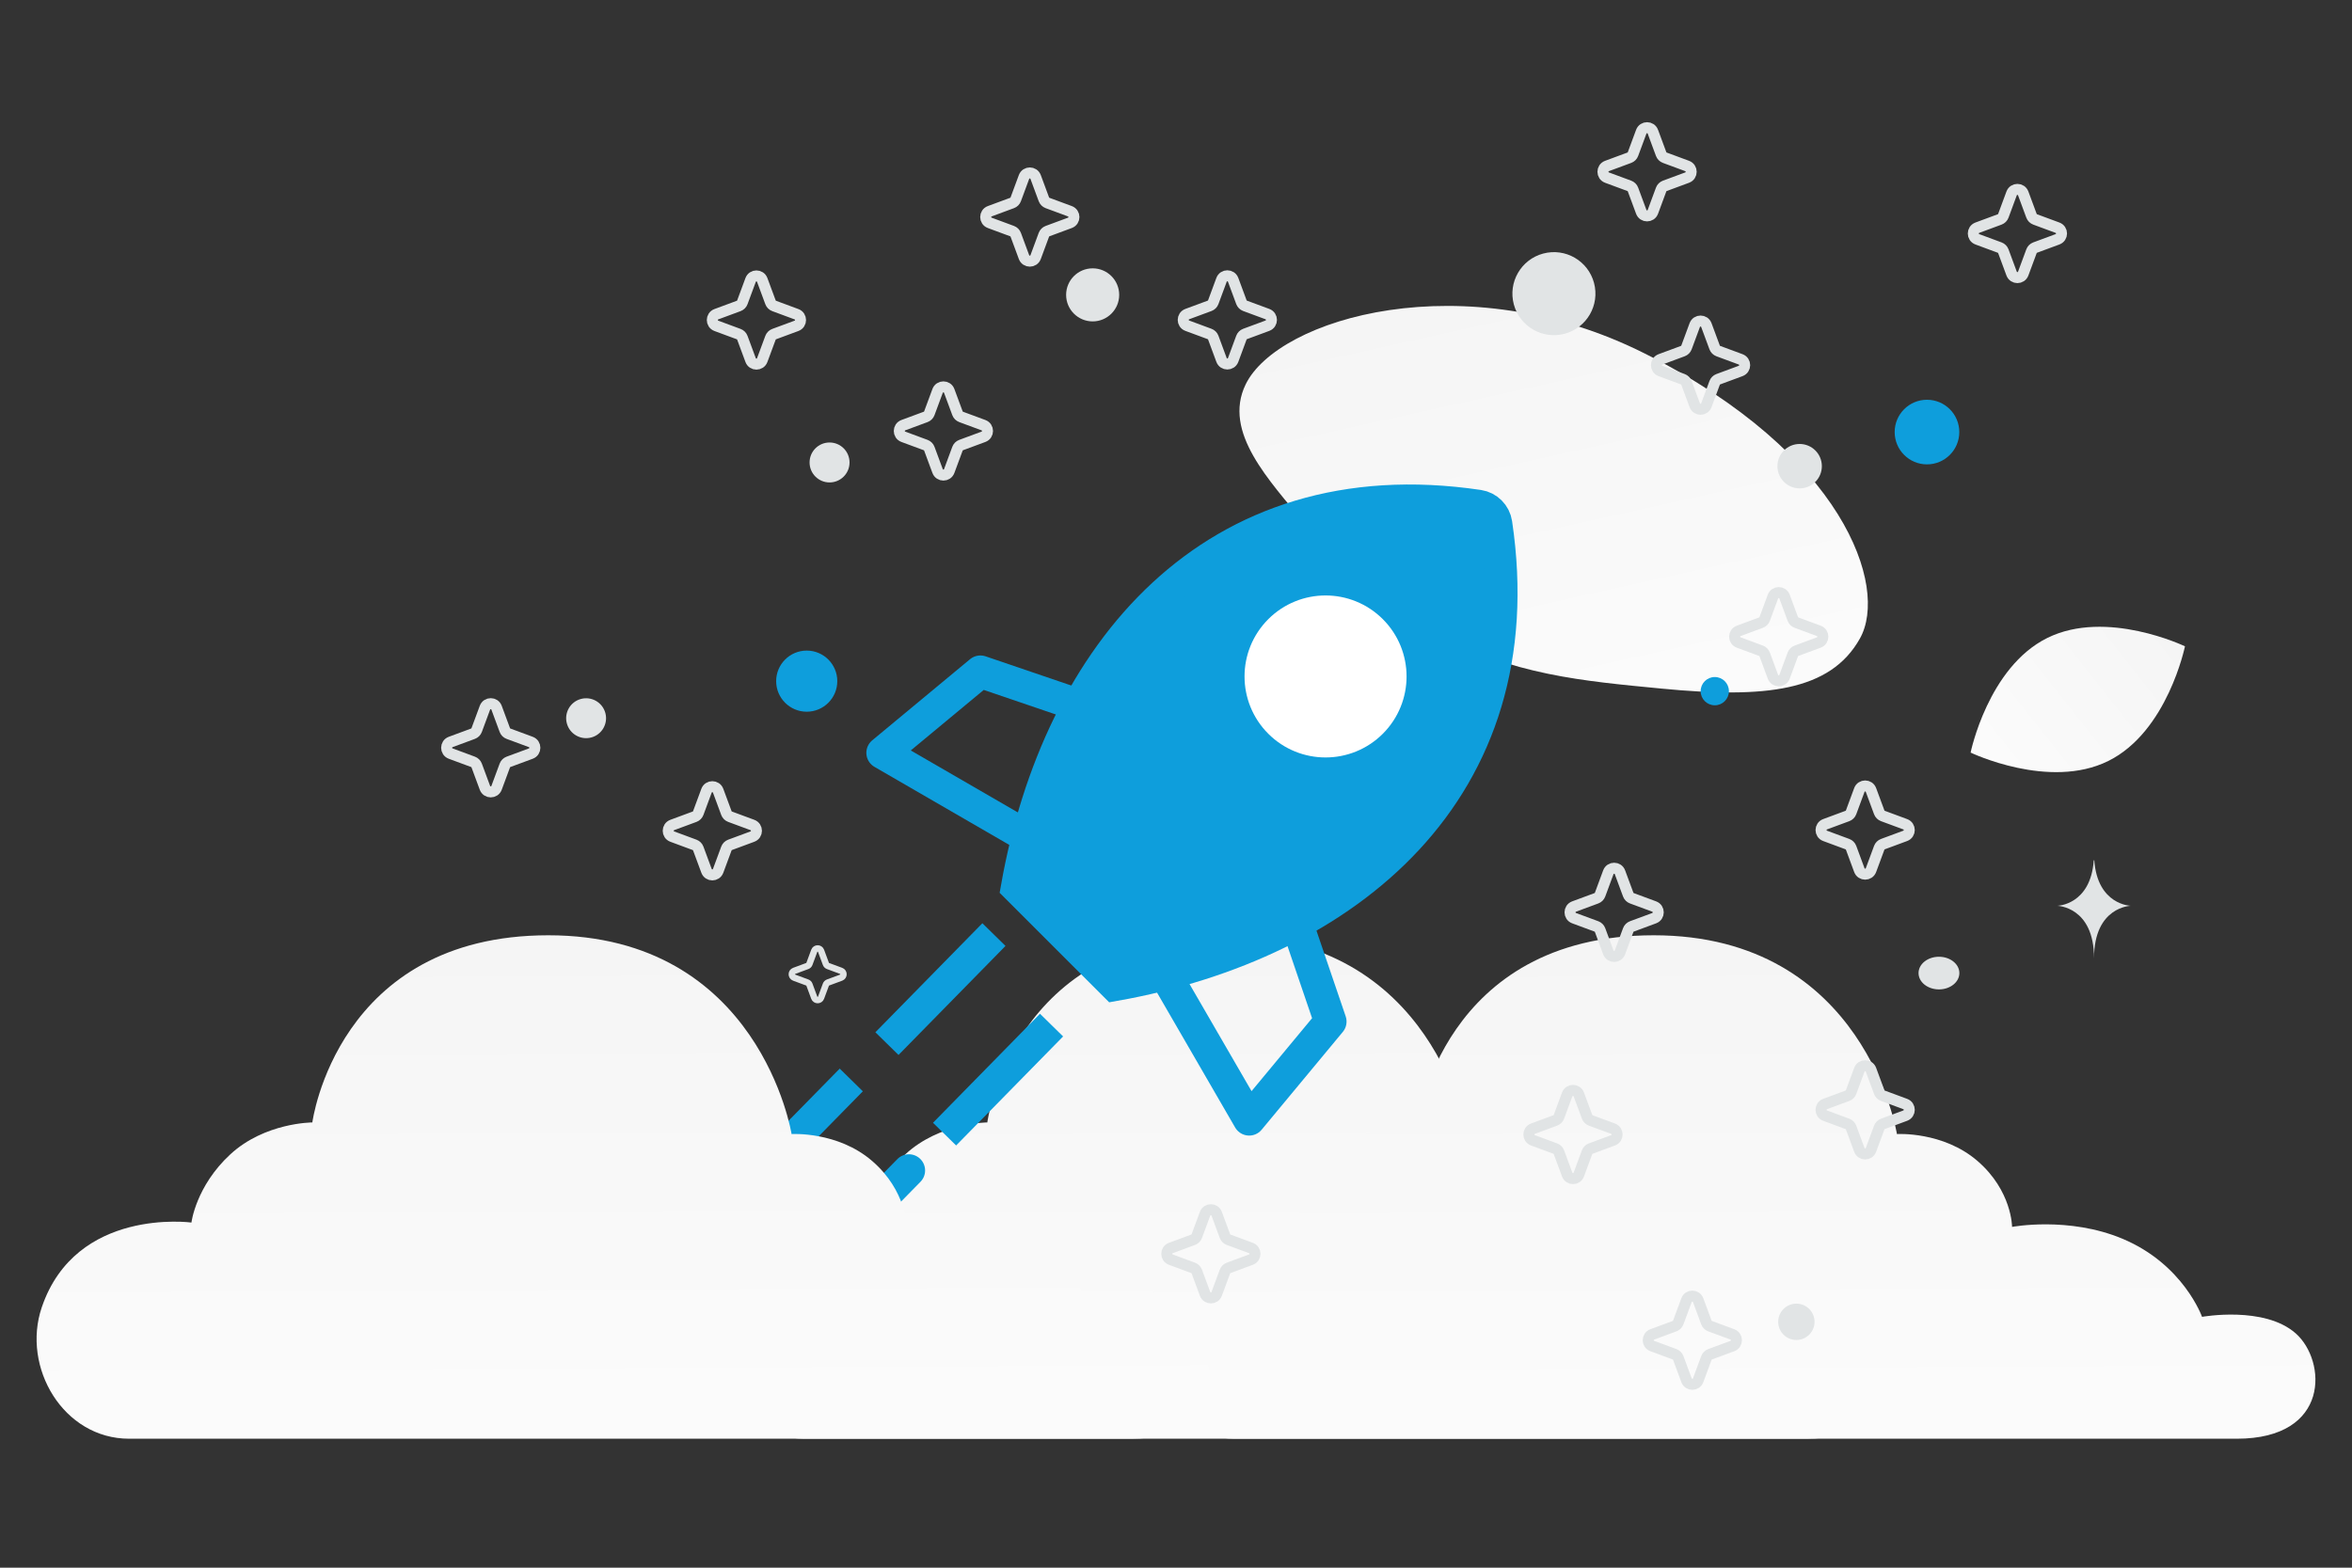 <svg width="900" height="600" viewBox="0 0 900 600" fill="none" xmlns="http://www.w3.org/2000/svg">
<rect x="0" y="0" width="900" height="600" fill="#333333" stroke="none"/>
<path fill-rule="evenodd" clip-rule="evenodd" d="M307.706 550.643H691.211C727.21 550.643 725.558 520.757 713.8 510.343C701.747 499.67 677.934 503.999 677.934 503.999C677.934 503.999 670.843 483.897 647.507 474.11C626.865 465.453 605.24 469.572 605.24 469.572C605.24 469.572 605.24 455.776 592.024 444.35C578.806 432.923 561.183 434.035 561.183 434.035C561.183 434.035 549.069 357.959 468.115 357.959C387.161 357.959 377.799 429.591 377.799 429.591C377.799 429.591 359.626 429.591 346.408 441.808C333.191 454.025 331.539 467.905 331.539 467.905C331.539 467.905 287.338 461.9 274.265 500.347C266.475 523.261 282.48 550.643 307.706 550.643V550.643Z" fill="url(#paint0_linear_328_5490)"/>
<path fill-rule="evenodd" clip-rule="evenodd" d="M472.391 550.643H855.896C891.895 550.643 890.243 520.757 878.484 510.343C866.432 499.67 842.618 503.999 842.618 503.999C842.618 503.999 835.528 483.897 812.192 474.11C791.55 465.453 769.925 469.572 769.925 469.572C769.925 469.572 769.925 455.776 756.709 444.35C743.491 432.923 725.868 434.035 725.868 434.035C725.868 434.035 713.754 357.959 632.8 357.959C551.846 357.959 542.484 429.591 542.484 429.591C542.484 429.591 524.311 429.591 511.093 441.808C497.876 454.025 496.224 467.905 496.224 467.905C496.224 467.905 452.022 461.9 438.949 500.347C431.159 523.261 447.165 550.643 472.391 550.643V550.643Z" fill="url(#paint1_linear_328_5490)"/>
<path d="M711.701 244.38C700.367 264.607 675.546 267.386 635.78 263.542C605.874 260.646 578.601 258.405 548.692 242.098C527.758 230.693 511.187 215.262 499.093 200.274C485.987 184.038 467.693 165.508 476.661 147.098C488.985 121.81 560.254 100.511 629.459 135.341C705.48 173.614 722.788 224.611 711.701 244.38Z" fill="url(#paint2_linear_328_5490)"/>
<path d="M806.762 291.243C784.117 302.476 754.062 288.032 754.062 288.032C754.062 288.032 760.741 255.384 783.398 244.167C806.042 232.934 836.085 247.361 836.085 247.361C836.085 247.361 829.406 280.01 806.762 291.243V291.243Z" fill="url(#paint3_linear_328_5490)"/>
<path d="M737.365 153C730.536 153 725 158.536 725 165.364C725 172.192 730.536 177.728 737.365 177.728C744.193 177.728 749.729 172.192 749.729 165.364C749.729 158.536 744.193 153 737.365 153Z" fill="#0E9EDC"/>
<path d="M308.696 249C302.236 249 297 254.237 297 260.696C297 267.156 302.236 272.392 308.696 272.392C315.155 272.392 320.392 267.156 320.392 260.696C320.392 254.237 315.155 249 308.696 249Z" fill="#0E9EDC"/>
<path d="M656.169 269.936C653.182 269.936 650.76 267.514 650.76 264.527C650.76 261.54 653.182 259.118 656.169 259.118C659.156 259.118 661.578 261.54 661.578 264.527C661.578 267.514 659.156 269.936 656.169 269.936Z" fill="#0E9EDC"/>
<path d="M687.387 512.853C683.546 512.853 680.432 509.739 680.432 505.898C680.432 502.057 683.546 498.943 687.387 498.943C691.228 498.943 694.342 502.057 694.342 505.898C694.342 509.739 691.228 512.853 687.387 512.853Z" fill="#E1E4E5"/>
<path d="M201.257 443.728C195.708 443.728 191.211 439.23 191.211 433.682C191.211 428.134 195.708 423.636 201.257 423.636C206.805 423.636 211.303 428.134 211.303 433.682C211.303 439.23 206.805 443.728 201.257 443.728Z" fill="#E1E4E5"/>
<path d="M317.433 184.645C313.21 184.645 309.787 181.222 309.787 176.999C309.787 172.776 313.21 169.353 317.433 169.353C321.656 169.353 325.079 172.776 325.079 176.999C325.079 181.222 321.656 184.645 317.433 184.645Z" fill="#E1E4E5"/>
<path d="M688.638 186.918C683.943 186.918 680.138 183.112 680.138 178.418C680.138 173.724 683.943 169.918 688.638 169.918C693.332 169.918 697.138 173.724 697.138 178.418C697.138 183.112 693.332 186.918 688.638 186.918Z" fill="#E1E4E5"/>
<path d="M231.647 272.907C232.738 276.979 230.322 281.164 226.25 282.255C222.178 283.346 217.992 280.93 216.901 276.858C215.81 272.786 218.227 268.601 222.299 267.51C226.371 266.418 230.556 268.835 231.647 272.907Z" fill="#E1E4E5"/>
<path d="M418.109 123.011C412.5 123.011 407.954 118.464 407.954 112.856C407.954 107.247 412.5 102.701 418.109 102.701C423.717 102.701 428.264 107.247 428.264 112.856C428.264 118.464 423.717 123.011 418.109 123.011Z" fill="#E1E4E5"/>
<path d="M741.947 378.675C737.633 378.675 734.136 375.877 734.136 372.426C734.136 368.975 737.633 366.177 741.947 366.177C746.261 366.177 749.758 368.975 749.758 372.426C749.758 375.877 746.261 378.675 741.947 378.675Z" fill="#E1E4E5"/>
<path d="M609.957 108.276C612.228 116.751 607.199 125.462 598.724 127.733C590.25 130.003 581.539 124.974 579.268 116.499C576.997 108.025 582.026 99.314 590.501 97.043C598.976 94.772 607.686 99.802 609.957 108.276Z" fill="#E1E4E5"/>
<path d="M801.183 329.267H801.388C802.598 346.413 815.349 346.677 815.349 346.677C815.349 346.677 801.288 346.951 801.288 366.762C801.288 346.951 787.228 346.677 787.228 346.677C787.228 346.677 799.973 346.413 801.183 329.267V329.267ZM287.592 495.948H287.773C288.847 511.466 300.161 511.705 300.161 511.705C300.161 511.705 287.685 511.953 287.685 529.884C287.685 511.953 275.208 511.705 275.208 511.705C275.208 511.705 286.518 511.466 287.592 495.948V495.948Z" fill="#E1E4E5"/>
<path d="M572.467 200.332C571.957 196.905 569.224 194.171 565.797 193.661C463.667 178.462 404.92 250.856 389.184 339.599L426.53 376.944C515.273 361.209 587.666 302.46 572.467 200.332V200.332Z" fill="#0E9EDC" stroke="#0E9EDC" stroke-width="12.4"/>
<path d="M489.69 276.436C499.375 286.121 515.078 286.121 524.763 276.436C534.448 266.751 534.448 251.049 524.763 241.364C515.078 231.679 499.375 231.679 489.69 241.364C480.005 251.049 480.005 266.751 489.69 276.436Z" fill="white" stroke="white" stroke-width="12.4"/>
<path d="M413.116 270.005L375.148 257.065L337.71 288.126L393.241 320.276M496.12 353.012L509.059 390.98L477.998 428.418L445.848 372.886L496.12 353.012Z" stroke="#0E9EDC" stroke-width="12.4" stroke-linejoin="round"/>
<path d="M320.498 475.79L347.792 447.971M380.334 357.693L339.394 399.421L380.334 357.693ZM298.454 441.148L325.747 413.33L298.454 441.148ZM402.378 392.335L361.438 434.062L402.378 392.335Z" stroke="#0E9EDC" stroke-width="12.4" stroke-linecap="round"/>
<path d="M287.225 107.155C287.989 105.09 290.908 105.09 291.672 107.155L294.834 115.698C294.953 116.019 295.139 116.31 295.381 116.552C295.623 116.794 295.914 116.98 296.235 117.099L304.778 120.261C306.843 121.024 306.843 123.944 304.778 124.708L296.235 127.869C295.914 127.988 295.623 128.174 295.381 128.416C295.14 128.658 294.953 128.949 294.834 129.27L291.672 137.814C290.908 139.878 287.989 139.878 287.225 137.814L284.063 129.27C283.945 128.949 283.758 128.658 283.516 128.416C283.275 128.175 282.984 127.988 282.663 127.869L274.119 124.708C272.055 123.944 272.055 121.024 274.119 120.261L282.663 117.099C282.984 116.98 283.275 116.794 283.517 116.552C283.758 116.31 283.945 116.019 284.063 115.698L287.225 107.155ZM358.772 149.62C359.536 147.556 362.455 147.556 363.219 149.62L366.381 158.164C366.621 158.813 367.132 159.324 367.781 159.565L376.325 162.726C378.389 163.49 378.389 166.41 376.325 167.173L367.781 170.335C367.461 170.454 367.169 170.64 366.928 170.882C366.686 171.124 366.5 171.415 366.381 171.736L363.219 180.279C362.455 182.344 359.536 182.344 358.772 180.279L355.61 171.736C355.492 171.415 355.305 171.124 355.063 170.882C354.822 170.641 354.531 170.454 354.21 170.335L345.666 167.173C343.601 166.41 343.601 163.49 345.666 162.726L354.21 159.565C354.531 159.446 354.822 159.259 355.063 159.017C355.305 158.776 355.491 158.485 355.61 158.164L358.772 149.62ZM391.839 67.74C392.603 65.676 395.522 65.676 396.286 67.74L399.447 76.284C399.688 76.933 400.199 77.444 400.848 77.684L409.392 80.846C411.456 81.61 411.456 84.529 409.392 85.293L400.848 88.455C400.199 88.695 399.688 89.207 399.447 89.855L396.286 98.399C395.522 100.464 392.603 100.464 391.839 98.399L388.677 89.856C388.559 89.535 388.372 89.244 388.13 89.002C387.888 88.76 387.597 88.574 387.276 88.455L378.733 85.293C376.668 84.529 376.668 81.61 378.733 80.846L387.276 77.685C387.597 77.566 387.888 77.38 388.13 77.138C388.372 76.896 388.559 76.605 388.677 76.284L391.839 67.74V67.74ZM615.434 333.85C616.198 331.786 619.118 331.786 619.881 333.85L623.043 342.394C623.162 342.715 623.348 343.006 623.59 343.248C623.832 343.49 624.123 343.676 624.444 343.795L632.987 346.956C635.052 347.72 635.052 350.64 632.987 351.403L624.444 354.565C624.123 354.684 623.832 354.87 623.59 355.112C623.348 355.354 623.162 355.645 623.043 355.966L619.881 364.51C619.118 366.574 616.198 366.574 615.434 364.51L612.273 355.966C612.154 355.645 611.968 355.354 611.726 355.112C611.484 354.87 611.193 354.684 610.872 354.565L602.328 351.403C600.264 350.64 600.264 347.72 602.328 346.956L610.872 343.795C611.193 343.676 611.484 343.489 611.726 343.248C611.968 343.006 612.154 342.715 612.273 342.394L615.434 333.85ZM678.418 228.351C679.182 226.286 682.102 226.286 682.866 228.351L686.027 236.894C686.146 237.215 686.332 237.506 686.574 237.748C686.816 237.99 687.107 238.176 687.428 238.295L695.972 241.457C698.036 242.221 698.036 245.14 695.972 245.904L687.428 249.066C687.107 249.184 686.816 249.371 686.574 249.613C686.333 249.854 686.146 250.145 686.027 250.466L682.866 259.01C682.102 261.074 679.182 261.074 678.418 259.01L675.257 250.466C675.138 250.145 674.952 249.854 674.71 249.613C674.468 249.371 674.177 249.184 673.856 249.066L665.312 245.904C663.248 245.14 663.248 242.221 665.312 241.457L673.856 238.295C674.177 238.176 674.468 237.99 674.71 237.748C674.952 237.506 675.139 237.215 675.257 236.894L678.418 228.351V228.351ZM467.42 107.105C468.184 105.041 471.104 105.041 471.867 107.105L475.029 115.649C475.148 115.97 475.334 116.261 475.576 116.503C475.818 116.745 476.109 116.931 476.43 117.05L484.974 120.211C487.038 120.975 487.038 123.895 484.974 124.659L476.43 127.82C476.109 127.939 475.818 128.125 475.576 128.367C475.334 128.609 475.148 128.9 475.029 129.221L471.867 137.765C471.104 139.829 468.184 139.829 467.42 137.765L464.259 129.221C464.141 128.9 463.954 128.609 463.712 128.367C463.47 128.125 463.179 127.939 462.858 127.82L454.314 124.659C452.25 123.895 452.25 120.975 454.314 120.211L462.858 117.05C463.179 116.931 463.47 116.745 463.712 116.503C463.954 116.261 464.141 115.97 464.259 115.649L467.42 107.105V107.105ZM628.031 50.42C628.795 48.355 631.714 48.355 632.478 50.42L635.64 58.963C635.759 59.284 635.946 59.575 636.187 59.816C636.429 60.058 636.72 60.245 637.041 60.363L645.584 63.525C647.649 64.289 647.649 67.209 645.584 67.972L637.041 71.134C636.721 71.252 636.429 71.439 636.187 71.681C635.946 71.922 635.759 72.213 635.64 72.534L632.478 81.079C631.714 83.143 628.795 83.143 628.031 81.079L624.869 72.535C624.751 72.214 624.564 71.923 624.323 71.681C624.081 71.439 623.79 71.253 623.469 71.134L614.925 67.972C612.861 67.209 612.861 64.289 614.925 63.525L623.469 60.364C623.79 60.245 624.081 60.059 624.323 59.817C624.564 59.575 624.751 59.284 624.869 58.963L628.031 50.419V50.42ZM769.746 74.038C770.51 71.974 773.43 71.974 774.193 74.038L777.355 82.582C777.474 82.903 777.66 83.194 777.902 83.436C778.144 83.678 778.435 83.864 778.756 83.983L787.3 87.144C789.364 87.908 789.364 90.828 787.3 91.592L778.756 94.753C778.435 94.872 778.144 95.058 777.902 95.3C777.66 95.542 777.474 95.833 777.355 96.154L774.193 104.698C773.43 106.762 770.51 106.762 769.746 104.698L766.585 96.154C766.466 95.833 766.28 95.542 766.038 95.301C765.796 95.059 765.505 94.873 765.184 94.754L756.64 91.592C754.576 90.828 754.576 87.908 756.64 87.144L765.184 83.983C765.505 83.865 765.796 83.678 766.038 83.436C766.28 83.195 766.466 82.904 766.585 82.583L769.746 74.038V74.038ZM648.501 124.426C649.265 122.362 652.184 122.362 652.948 124.426L656.11 132.97C656.229 133.291 656.415 133.582 656.657 133.824C656.899 134.066 657.19 134.252 657.511 134.371L666.054 137.532C668.119 138.296 668.119 141.216 666.054 141.979L657.511 145.141C657.19 145.26 656.899 145.446 656.657 145.688C656.415 145.93 656.229 146.221 656.11 146.542L652.948 155.086C652.184 157.15 649.265 157.15 648.501 155.086L645.339 146.542C645.221 146.221 645.034 145.93 644.793 145.688C644.551 145.446 644.26 145.26 643.939 145.141L635.395 141.979C633.331 141.216 633.331 138.296 635.395 137.532L643.939 134.371C644.26 134.252 644.551 134.066 644.793 133.824C645.034 133.582 645.221 133.291 645.339 132.97L648.501 124.426V124.426ZM231.252 435.333C232.016 433.269 234.936 433.269 235.699 435.333L238.861 443.877C238.98 444.198 239.166 444.489 239.408 444.731C239.65 444.973 239.941 445.159 240.262 445.278L248.805 448.44C250.87 449.203 250.87 452.123 248.805 452.887L240.262 456.048C239.941 456.167 239.65 456.353 239.408 456.595C239.166 456.837 238.98 457.128 238.861 457.449L235.699 465.993C234.936 468.057 232.016 468.057 231.252 465.993L228.091 457.449C227.972 457.128 227.786 456.837 227.544 456.595C227.302 456.353 227.011 456.167 226.69 456.048L218.146 452.887C216.082 452.123 216.082 449.203 218.146 448.44L226.69 445.278C227.011 445.159 227.302 444.972 227.544 444.731C227.786 444.489 227.972 444.198 228.091 443.877L231.252 435.333ZM711.485 302.358C712.249 300.294 715.169 300.294 715.933 302.358L719.094 310.902C719.213 311.223 719.4 311.514 719.641 311.755C719.883 311.997 720.174 312.183 720.495 312.302L729.039 315.464C731.103 316.228 731.103 319.147 729.039 319.911L720.495 323.073C720.174 323.191 719.883 323.378 719.641 323.62C719.4 323.861 719.213 324.152 719.094 324.473L715.933 333.017C715.169 335.081 712.249 335.081 711.485 333.017L708.324 324.473C708.205 324.152 708.019 323.861 707.777 323.62C707.535 323.378 707.244 323.191 706.923 323.073L698.379 319.911C696.315 319.147 696.315 316.228 698.379 315.464L706.923 312.302C707.244 312.183 707.535 311.997 707.777 311.755C708.019 311.514 708.205 311.223 708.324 310.902L711.485 302.358ZM599.688 418.879C600.452 416.815 603.371 416.815 604.135 418.879L607.296 427.423C607.415 427.744 607.602 428.035 607.843 428.277C608.085 428.518 608.376 428.705 608.697 428.824L617.241 431.985C619.305 432.749 619.305 435.669 617.241 436.433L608.697 439.594C608.048 439.834 607.537 440.346 607.296 440.995L604.135 449.539C603.371 451.603 600.452 451.603 599.688 449.539L596.526 440.995C596.408 440.674 596.221 440.383 595.979 440.141C595.737 439.899 595.446 439.713 595.125 439.594L586.582 436.433C584.517 435.669 584.517 432.749 586.582 431.985L595.125 428.824C595.446 428.705 595.737 428.519 595.979 428.277C596.221 428.035 596.408 427.744 596.526 427.423L599.688 418.879ZM461.122 464.543C461.886 462.479 464.805 462.479 465.569 464.543L468.731 473.087C468.85 473.408 469.036 473.699 469.278 473.941C469.52 474.183 469.811 474.369 470.132 474.488L478.675 477.649C480.74 478.413 480.74 481.333 478.675 482.096L470.132 485.258C469.811 485.377 469.52 485.563 469.278 485.805C469.036 486.047 468.85 486.338 468.731 486.659L465.569 495.203C464.805 497.267 461.886 497.267 461.122 495.203L457.96 486.659C457.842 486.338 457.655 486.047 457.414 485.805C457.172 485.563 456.881 485.377 456.56 485.258L448.016 482.096C445.952 481.333 445.952 478.413 448.016 477.649L456.56 474.488C456.881 474.369 457.172 474.183 457.414 473.941C457.655 473.699 457.842 473.408 457.96 473.087L461.122 464.543ZM645.352 497.61C646.115 495.546 649.035 495.546 649.799 497.61L652.96 506.154C653.2 506.803 653.712 507.314 654.361 507.555L662.905 510.716C664.969 511.48 664.969 514.399 662.905 515.163L654.361 518.325C654.04 518.444 653.749 518.63 653.507 518.872C653.265 519.114 653.079 519.405 652.96 519.726L649.799 528.269C649.035 530.334 646.115 530.334 645.352 528.269L642.19 519.726C642.072 519.405 641.885 519.114 641.643 518.872C641.401 518.63 641.11 518.444 640.789 518.325L632.245 515.163C630.181 514.399 630.181 511.48 632.245 510.716L640.789 507.555C641.11 507.436 641.401 507.25 641.643 507.008C641.885 506.766 642.071 506.475 642.19 506.154L645.352 497.61ZM711.485 409.431C712.249 407.367 715.169 407.367 715.933 409.431L719.094 417.975C719.213 418.296 719.399 418.587 719.641 418.829C719.883 419.071 720.174 419.257 720.495 419.376L729.039 422.538C731.103 423.301 731.103 426.221 729.039 426.985L720.495 430.146C720.174 430.265 719.883 430.451 719.641 430.693C719.399 430.935 719.213 431.226 719.094 431.547L715.933 440.091C715.169 442.155 712.249 442.155 711.485 440.091L708.324 431.547C708.206 431.226 708.019 430.935 707.777 430.693C707.535 430.451 707.244 430.265 706.923 430.146L698.379 426.985C696.315 426.221 696.315 423.301 698.379 422.538L706.923 419.376C707.244 419.257 707.535 419.071 707.777 418.829C708.019 418.587 708.206 418.296 708.324 417.975L711.485 409.431ZM270.35 302.638C271.114 300.574 274.033 300.574 274.797 302.638L277.959 311.182C278.078 311.503 278.265 311.794 278.506 312.035C278.748 312.277 279.039 312.463 279.36 312.582L287.903 315.744C289.968 316.508 289.968 319.427 287.903 320.191L279.36 323.353C279.039 323.471 278.748 323.658 278.506 323.9C278.265 324.141 278.078 324.432 277.959 324.753L274.797 333.297C274.033 335.361 271.114 335.361 270.35 333.297L267.188 324.753C267.07 324.432 266.883 324.141 266.641 323.9C266.4 323.658 266.109 323.471 265.788 323.353L257.244 320.191C255.18 319.427 255.18 316.508 257.244 315.744L265.788 312.582C266.109 312.463 266.4 312.277 266.641 312.035C266.883 311.794 267.07 311.503 267.188 311.182L270.35 302.638ZM185.564 270.865C186.328 268.801 189.247 268.801 190.011 270.865L193.173 279.409C193.292 279.73 193.478 280.021 193.72 280.263C193.962 280.505 194.253 280.691 194.574 280.81L203.117 283.971C205.182 284.735 205.182 287.655 203.117 288.419L194.574 291.58C194.253 291.699 193.962 291.885 193.72 292.127C193.478 292.369 193.292 292.66 193.173 292.981L190.011 301.525C189.247 303.589 186.328 303.589 185.564 301.525L182.402 292.981C182.284 292.66 182.097 292.369 181.856 292.127C181.614 291.885 181.323 291.699 181.002 291.58L172.458 288.419C170.394 287.655 170.394 284.735 172.458 283.971L181.002 280.81C181.323 280.691 181.614 280.505 181.856 280.263C182.097 280.021 182.284 279.73 182.402 279.409L185.564 270.865Z" stroke="#E1E4E5" stroke-width="4.219"/>
<path d="M311.577 363.906C312.024 362.698 313.732 362.698 314.179 363.906L316.03 368.906C316.17 369.286 316.47 369.586 316.849 369.726L321.85 371.577C323.058 372.024 323.058 373.732 321.85 374.179L316.849 376.03C316.47 376.17 316.17 376.47 316.03 376.849L314.179 381.85C313.732 383.058 312.024 383.058 311.577 381.85L309.726 376.849C309.657 376.661 309.547 376.491 309.406 376.35C309.264 376.208 309.094 376.099 308.906 376.03L303.906 374.179C302.698 373.732 302.698 372.024 303.906 371.577L308.906 369.726C309.286 369.586 309.586 369.286 309.726 368.906L311.577 363.906Z" stroke="#E1E4E5" stroke-width="2.469"/>
<path fill-rule="evenodd" clip-rule="evenodd" d="M49.424 550.643H432.928C468.928 550.643 467.276 520.757 455.517 510.343C443.465 499.67 419.651 503.999 419.651 503.999C419.651 503.999 412.561 483.897 389.225 474.11C368.583 465.453 346.958 469.572 346.958 469.572C346.958 469.572 346.958 455.776 333.741 444.35C320.523 432.923 302.901 434.035 302.901 434.035C302.901 434.035 290.786 357.959 209.832 357.959C128.878 357.959 119.517 429.591 119.517 429.591C119.517 429.591 101.343 429.591 88.125 441.808C74.909 454.025 73.257 467.905 73.257 467.905C73.257 467.905 29.055 461.9 15.982 500.347C8.192 523.261 24.198 550.643 49.424 550.643V550.643Z" fill="url(#paint4_linear_328_5490)"/>
<defs>
<linearGradient id="paint0_linear_328_5490" x1="506.373" y1="658.673" x2="503.823" y2="148.295" gradientUnits="userSpaceOnUse">
<stop stop-color="white"/>
<stop offset="1" stop-color="#EEEEEE"/>
</linearGradient>
<linearGradient id="paint1_linear_328_5490" x1="671.058" y1="658.673" x2="668.508" y2="148.295" gradientUnits="userSpaceOnUse">
<stop stop-color="white"/>
<stop offset="1" stop-color="#EEEEEE"/>
</linearGradient>
<linearGradient id="paint2_linear_328_5490" x1="635.351" y1="375.469" x2="534.333" y2="-78.462" gradientUnits="userSpaceOnUse">
<stop stop-color="white"/>
<stop offset="1" stop-color="#EEEEEE"/>
</linearGradient>
<linearGradient id="paint3_linear_328_5490" x1="719.805" y1="326.281" x2="906.576" y2="178.545" gradientUnits="userSpaceOnUse">
<stop stop-color="white"/>
<stop offset="1" stop-color="#EEEEEE"/>
</linearGradient>
<linearGradient id="paint4_linear_328_5490" x1="248.091" y1="658.673" x2="245.541" y2="148.295" gradientUnits="userSpaceOnUse">
<stop stop-color="white"/>
<stop offset="1" stop-color="#EEEEEE"/>
</linearGradient>
</defs>
</svg>

